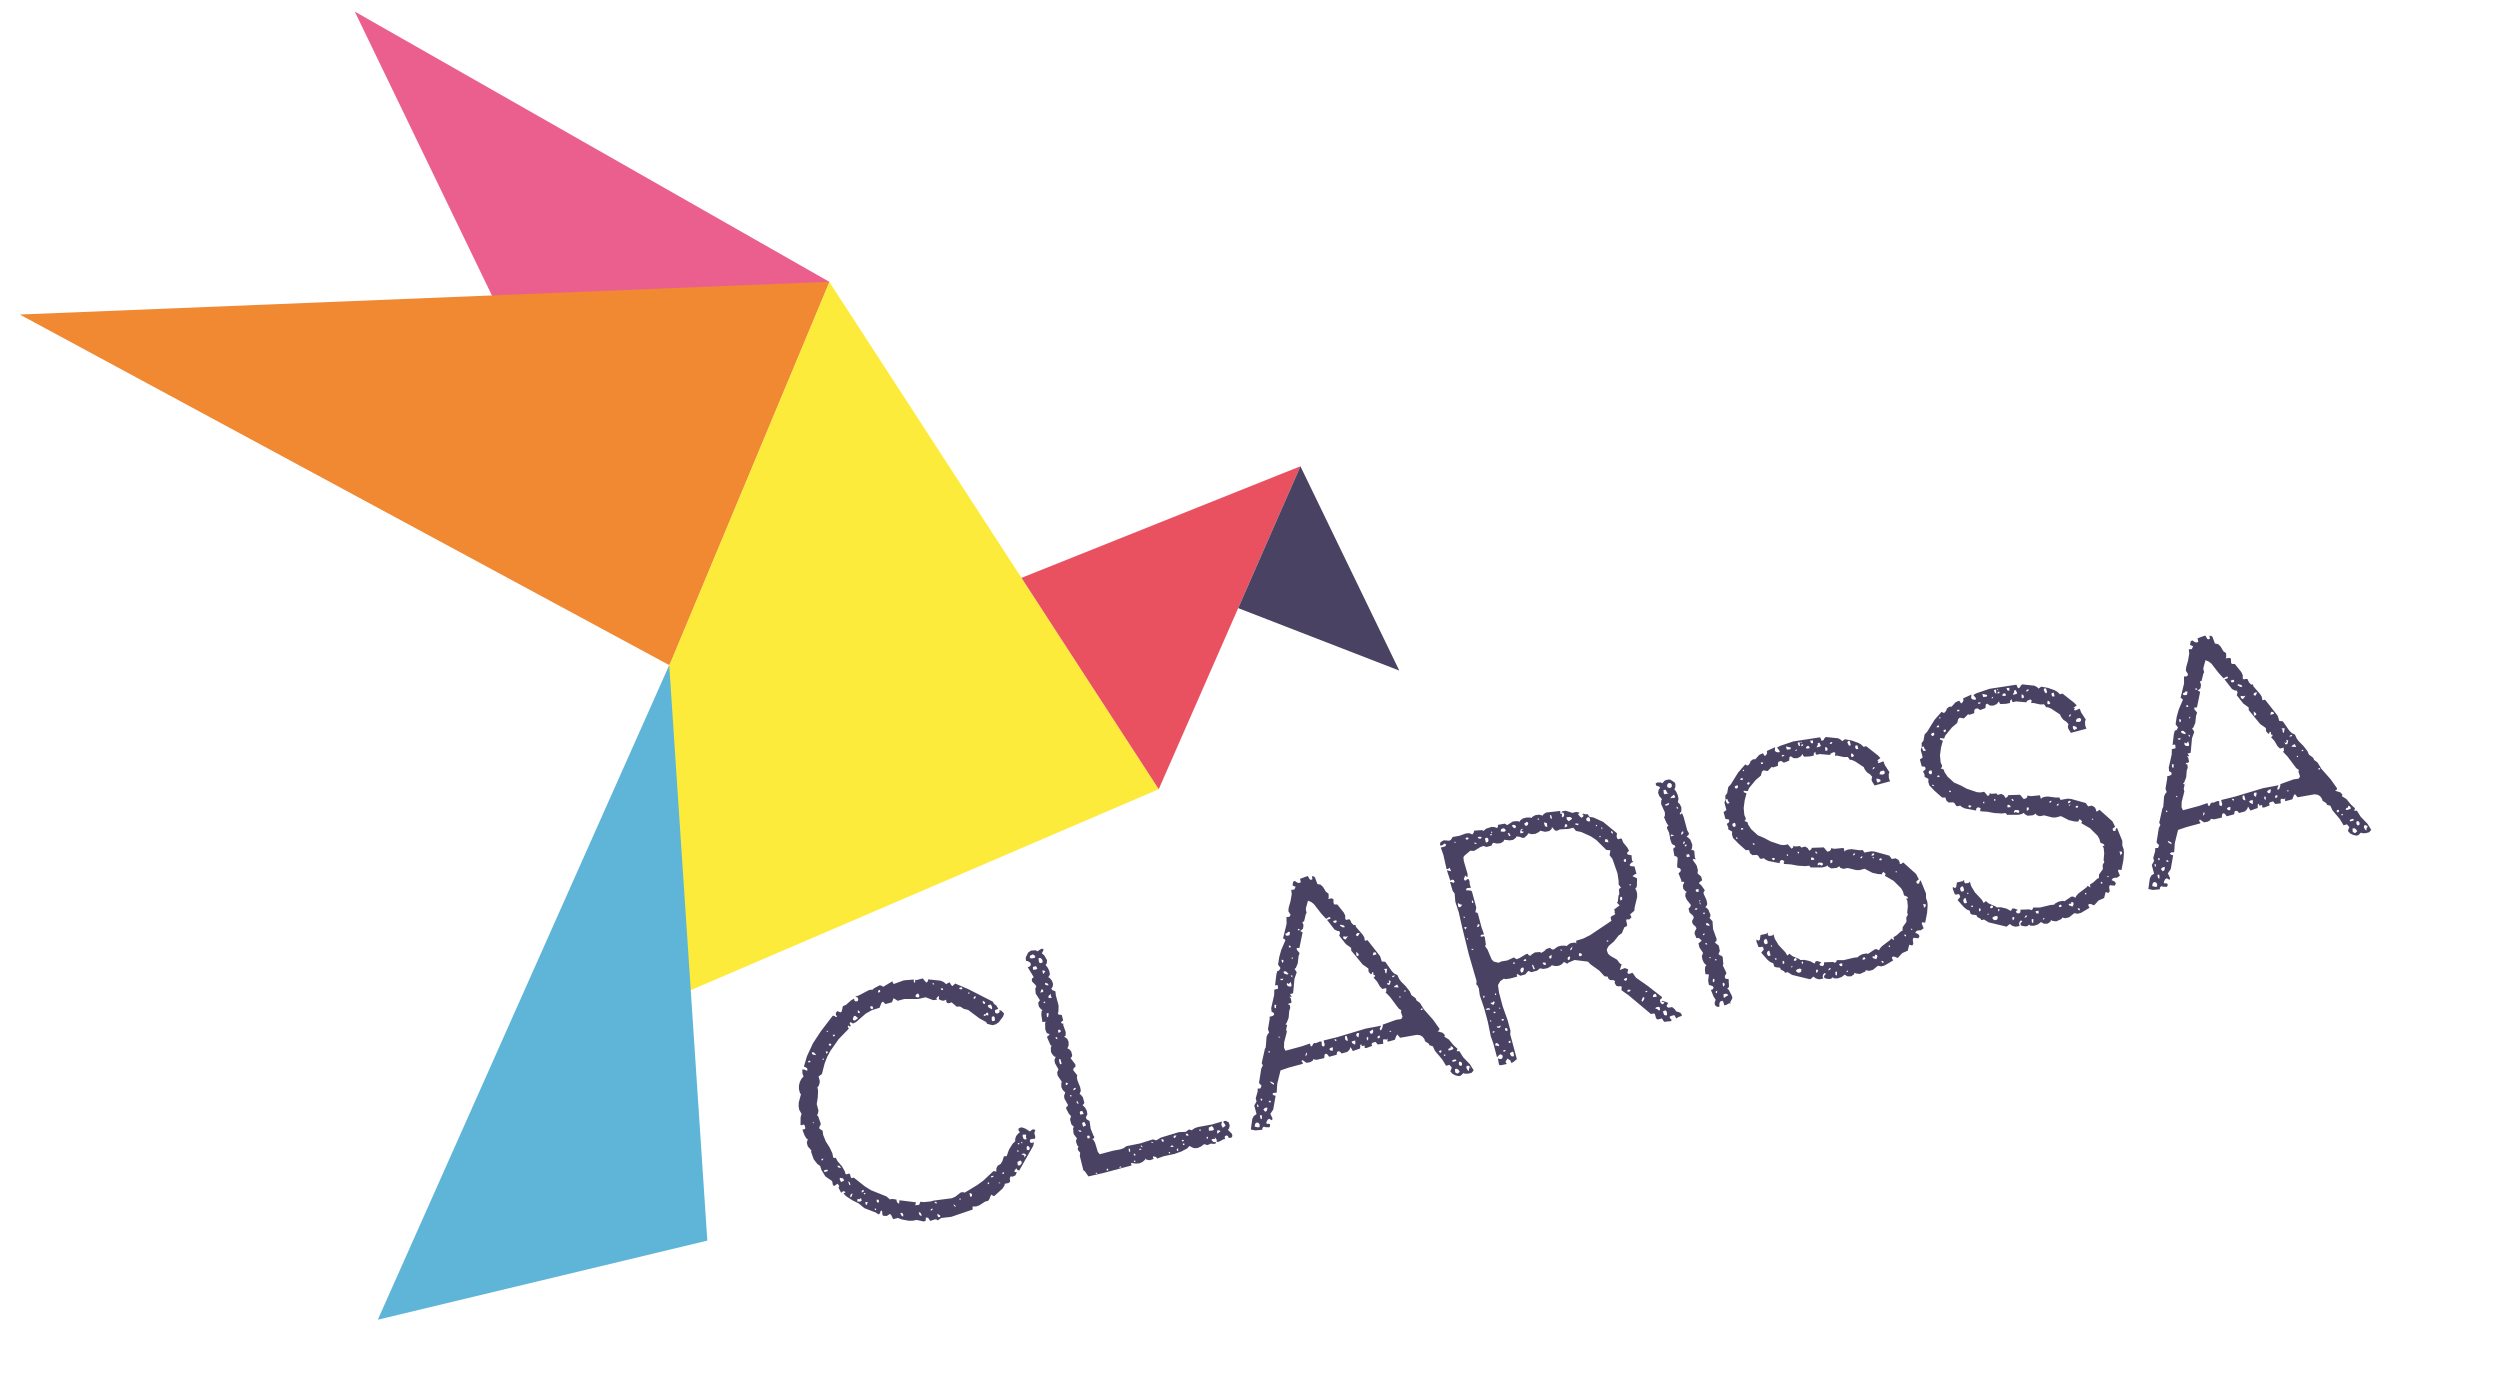 <svg xmlns="http://www.w3.org/2000/svg" viewBox="0 0 243.78 136.063"><title>CLARISSA - Master logo-01</title><path d="M99.382,114.15l-.17-.074-.101-.152-.138.156-.067.199.246.023-.128.305-.293.139-.163-.047-.102.178.034.352-.146.129-.371.068-.04.191-.192.291-.795.723-.163-.045-.086-.098-.097.086-.142.367-.109.15-.309.082-.535.352-.328.119-.358.006.019.295-2.089.711-.989.115-.327.236-.114-.09-.155-.018-.468.156-.202-.307-.219-.031-.029.338-.196.053-.67-.15-.399.076-.358.006-.663-.121-.432-.154-.448.119-.204-.426L86.773,118.371l-.306.201-.365-.021-.081-.189.019-.154-.08-.189-.117.121-.019.156-.145.129-.292-.193-1.104-.424-.542-.453-.624-.314-.619-.404-.25-.262.209-.117-.149-.109-.141.037-.145.129-.254-.502.074-.17-.179-.221-.327.236-.129-.145-.062-.344-.661-.453-.376-.619-.141-.412-.255-.172-.367-.471-.251-.713.019-.156-.344-.387-.097-.363.093-.326-.15-.109-.167-.285-.206-.545.196-.053.097-.086-.082-.309-.107-.061-.132.066-.155-.02.009-.752.093-.326-.225-.389-.062-.344.015-.393.211-.777-.101-.152-.09-.336-.006-.359.085-.352.157-.312.207-.236-.103-.271-.021-.414.183.01.305.129.011-.184-.059-.104-.276-.137.299-1.01.59-1.268.768-1.166,1.155-1.51.155.02.114.09.154.018-.131-.266.019-.154.138-.158.304.129.125-.094.104-.508.321-.146.485-.428.285-.168.06.225.135.055.168-.047.054-.135-.053-.195-.241-.115.308-.082,1.052-.551.351-.035.089-.113.578-.307.19.041.15.109.904-.543.045.168.086.098.985-.355.968-.078-.003.211.093.125.054-.135-.017-.176.155.02.588-.158.351.416.146-.129.039-.191,1.204.127.304.129.236.207.341-.182.166.285.114.09.263-.25,1.253.533,2.432,1.24.081.188.263.199.174.312-.301.111-.025.127.045.168.162.047.14-.037.118-.123-.045-.168.19.039.286.283-.101.297-.419.562-.306.203-.308.082-.516-.131-.109-.182-.631-.34-1.124-.84-.417-.098-.291-.193-.162-.045-.231.031-.507-.434-.272.102-.162-.047-.094-.125.011-.182-.244.096-.183-.012-.305-.129.029-.338-.27.223.072.16-.379.041L90.263,97.246l-.735.166-1.35.004-.644.172-.398-.254-.162.404-.644.172-.215-.242-.153.1-.195.502-.749.23-.599.34-.949.826-.293.137-.248-.143-.082.143.124.236-.132.066-.094-.125-.082.141.109.182-.988,1.016-.804,1.145-.32.596-.249.637-.264,1.031-.326.238.112.418-.004.211-.1.297-.118.121.062.344-.031.668-.102.629.172.643-.065.316-.089.115.122.117.251.713-.019.154-.11.15-.011.184.327.213.049.404.264.65.361.562.277.588.07.371.085.096.168-.045.182.342.438.512.29.523.017.176.142.082.16-.074.155.02.097.363.106.062.16-.074,1.104.873.611.377,1.479.594.35.297.196-.053.437.062.017.176.101.152.142.082.03-.338,1.612.199-.072.289.379-.041.128-.305.31.037.673-.062.336-.09,1.74-.225.349-.154.52-.41.231-.031.163.047,1.239-.752.576-.424.983-.924.282.045.002-.33.143-.25.285-.166.164-.283.147-.459.267-.012.222-.631.355-.574.263-.252-.017-.174.093-.324.227-.271L99.46,110.412l-.137-.174-.017-.176.181-.109.175-.018.333.121.434.275.222-.18.112-.031.198.068-.101.297.097.361-.039.191-.351.035-.132.064-.019.154.065.135.155.018.196-.053-.086.354-1.283,2.264Zm-20.554-10.541.224-.061-.093-.125-.14.037Zm.322-.926.101.152.345.057-.222-.27-.183-.01Zm.254,6.771-.183-.012.086.098Zm.688,3.686.147-.01.047-.162-.168.045Zm.137-9.787.112-.029-.03-.113-.112.031Zm.099,10.895.155.018.196-.053.054-.135-.155-.018-.196.051Zm.25-11.498.152-.102-.029-.111-.184-.012Zm.027-2.137.183.01-.157-.137Zm.198,1.297.17.074.097-.084-.065-.135-.147.012Zm.629-1.01-.239.006.073.16.111-.029Zm.59,12.953-.199-.188-.176.018.065.133.134.053Zm-.011,1.414.293-.141-.088-.215-.317-.064-.019.154.058.104Zm.926.32-.082-.307-.143-.084.083.309Zm-.016,1.174.125-.094.101-.297-.16.074-.082.141Zm.258-17.289.19.039.298-.229-.235-.207-.155-.02-.108.27Zm.424,17.707.323-.027.097-.086-.067-.252-.146.129-.19-.039-.019.154Zm.049-18.404.183.012-.017-.174-.177-.104.009.148ZM84.025,116.287l.188-.082.011-.182-.188.08Zm.228.178.14-.037-.03-.111-.14.037Zm.278,1.037.072-.289-.211-.006-.003.213Zm.578-19.115.026-.127-.065-.133-.183-.01-.026.127.066.131Zm.218,19.621.111-.031-.037-.139-.112.029Zm.367-.758.026-.127-.065-.133-.155-.018-.019.154.066.133ZM85.644,96.803l.188-.08-.024-.203-.188.08Zm2.426,21.82.011-.184-.108-.182-.196.053.159.258Zm1.222-21.418.134.055.204-.025.011-.182-.108-.182-.161.074-.089.113Zm.611,21.316-.166-.285-.155-.02.053.197.093.125Zm.828-.492.176-.016.046-.164-.168.045Zm.367-22.027-.03-.111-.126-.027.002.119Zm.013,21.205.094.125.183.012-.101-.154Zm.573,1.467-.009-.148-.256-.17-.011.184.101.15Zm.282-22.125-.053-.195-.195.053.093.125Zm1.255,21.143-.108-.18-.142-.082.081.189Zm.634-21.258-.073-.16-.175.016-.097.086.177.104Zm-.279,20.564.112-.031-.03-.111-.112.029Zm.856-20.09.112-.029-.03-.113-.112.031Zm.207,19.805.132-.066.019-.154-.094-.125-.155-.02.032.232Zm.322-19.285.152-.102.047-.162h-.12l-.097.088Zm1.083.459.019-.154-.221-.15-.019.154.065.133Zm-.127,1.203.3-.109.135.053.025-.127-.045-.168-.168.045-.054.135-.155-.018Zm.387,16.336.135.055.019-.154-.127-.027Zm.004-17.34.101.152.319.186.019-.156-.053-.195-.093-.125-.196.053Zm.345,16.736.196-.053.026-.127-.252.068Zm.116-15.24.252-.066-.019-.295-.093-.125-.196.053-.009.303Zm.639,15.818.168-.045-.198-.066Zm.322-.926.147-.01.047-.162-.168.045Zm1.608-2.172-.03-.111-.127-.025.002.119Zm.169.855-.293.139.026.322.19.039.187-.199.019-.156Zm-.237-1.557.14-.037-.03-.113-.14.037Zm.293-.139.183.012-.157-.139Zm.319,1.414.179-.227-.093-.125-.163-.047-.216.088.297.102Zm.236-1.803-.073-.16.017-.273-.33-.002-.018.154.103.271.134.055Zm.201,1.086.09-.113-.01-.146-.094-.127-.154-.018-.047.162.024.203Z" fill="#494263"/><path d="M118.125,111.109l.109.182.142.08.21.004-.054.135-.14.037-.338-.029-.293.139-.353-.086-.298.23-.349.152-.358.006-.418-.215-.207.234-.578.305-.685.242-1.051.223-.628.227-.101-.15-.29-.072-.025.127.093.123-.384.133-.346-.057-.065-.131-.054.135-.243.213-.293.139-.351.033-.5-.074.067.25-2.715.729-1.499.342-.346-.506-.142-.084-.348-1.406.038-.311-.223-.27-.017-.176.082-.143-.121-.117-.126-.355.011-.184.082-.141-.331-.453-.052-.527.075-.168-.243-.236-.127-.475.093-.324-.214-.242-.248-.475-.009-.148.125-.092.054-.135-.341-.6-.047-.287.121-.332-.243-.236-.139-.291-.006-.359.047-.162-.396-.584-.055-.316.128-.303-.34-.6-.055-.314.129-.305-.163-.047-.222-.271-.081-.188-.014-.387.075-.17-.122-.117-.314-.725.054-.135.133-.066.054-.135-.155-.018-.15-.111-.118-.328-.01-.596.054-.135-.323.025-.104-.721.03-.338.089-.113-.134-.055-.223-.271-.069-.371.172-.256-.412-.641-.043-.496.103-.178-.073-.162-.329-.33-.045-.168.046-.164.153-.1-.592-.982.167-.045.117-.121.026-.127-.073-.16-.249-.143-.154-.02-.027-.322.231-.482.278-.195.471-.035.149.111.41-.262.19.039-.018.156-.144.248.235.207.275.467-.029.336-.118.121.23.299.146.322.054.314-.164.285.134.053.223.271.118.328-.065.316-.117.121.101.152.305.129.042.379.27,1.01-.018.604-.054.135.065.131.311.037.143.533-.223.178.094.127.155.018-.026.127.243.686-.001.33-.146.129.291.191.139.293.006.357-.128.305.162.047.215.242.098.365-.046.162-.118.121.46.598.032.23-.173.137-.067.197.409.521-.046.162.055.314.271.678.062.344-.121.332.099.033.222.27.143.533-.054.133-.125.096.243.234.174.314.062.342-.156.312.08.188.285.164.111.75.271.678.093.125-.054.135-.16.072.106.062.167.285.268.889.187.248,1.288-.344.715-.131.329-.119.277-.195,1.366-.275,1.217-.387.325.094.466-.275,1.748-.527.653-.025.327-.238.261.08.278-.193.328-.119,1.373-.248.973-.291-.065.318.139.293.278-.193-.081-.189-.121-.117.019-.156.203-.023.276.137.111.299-.065.318-.117.121.364.354.073.16-.031.217-.252.068-.106-.061-.038-.141-.163-.047-.132.066-.026.127.045.168-.147.008-.446.24-.231.031.003-.209-.109-.182-.106-.061.073.16-.183-.012ZM100.424,93.414l.163.047.23-.033.153-.102-.108-.182-.142-.08-.293.139Zm.308,1.146.295-.02.125-.094-.124-.236-.308.082.009.148Zm.671-.631.252-.066.011-.184-.073-.16-.149-.109-.176.018.034.35Zm.049,2.867.196-.053.097-.086-.073-.16-.099-.033-.075.17Zm.293-1.816.191-.293-.289-.072.032.23Zm.041,2.838.14-.037-.03-.113-.14.039Zm.11-1.83.142.084.211.002-.073-.16-.261-.08Zm.201,3.217.125-.094.029-.338-.195.053.017.176Zm.151-1.9.127.025.195-.053-.101-.152.003-.211-.242.215Zm.869,4.027-.045-.168-.134-.055.017.176Zm.109-.6.229-.152-.073-.16-.183-.01-.026.127Zm.157,3.049.14-.039-.127-.477-.14.039.062.344Zm.548,2.043.16-.074.062-.105-.206-.096-.026.127Zm.447,1.107.112-.029-.038-.139-.112.029Zm.285-.615.188-.08.075-.17-.168.045-.097.086Zm.528,1.299-.166-.285-.054.135.065.133Zm.285,2.744-.093-.125-.275-.018.157.139Zm-.187-1.93.04.26.343-.062-.138-.293-.147.01Zm.229,1.078.098.363.293-.139-.182-.342Zm.728,1.484.026-.127-.065-.133-.176.018-.025.127.065.133Zm.6,3.469.183.012-.165-.166Zm1.048-.34.155.018.019-.154-.127-.025Zm1.485-.279-.121-.115-.146.127.119-.002Zm.713-1.48.118-.121-.025-.203-.134-.055.024.203Zm.604.35.019-.156-.142-.082-.019.156Zm-.109.598.14-.037-.03-.111-.14.037Zm.529-1.162.196-.051-.086-.098-.14.037Zm.319-.264-.108-.182-.112.031.086.096Zm.843-.436.21.002-.185-.129Zm1.2-.113-.024-.203-.17-.074-.026.127.066.133Zm.519,1.152.112-.029-.038-.141-.111.029Zm.13-.635.323-.027-.094-.125-.147.01Zm.279-.975.15.109.171-.256-.211-.004Zm.487,1.369-.012-.268-.132.066.009.146Zm.378-.941.196-.053-.086-.096-.147.008Zm.098.363.14-.037-.037-.139-.14.037Zm.533-.922-.081-.189-.211-.002.081.188Zm1.039-.488.127.025.026-.127-.127-.025Zm.724.795.112-.029.019-.154-.127-.025Zm.24-.783.351-.035.125-.092-.088-.217-.122-.119-.292.141-.019.154Zm1.118.031-.142-.082-.204.023.027.324.194-.172Z" fill="#494263"/><path d="M127.533,85.43l.174.312.135.055.133-.066-.048-.287.183.012.122.117.229.629.317.064.243.234.274.467.256.172.014.387-.055.133.344-.061.171.074.013.387.066.133.302.008.632.791.139.293-.002.33.114.09.196-.053.154.018.146.322.207.213.176-.016.053.195.652.754.158.258.062.344.252-.066,1.229,1.561.17.523.338.029.634.91.243.236.312.156.153.35.194.275.451.449.409.521.153.35.413.309.088.217.334.24.376.619.903,1.02.626.881-.046.162-.161.072.523.16.207.215-.047.162.435.275.444.541.399.371-.087.232.267-.01.368.592.665.691.369.592-.207.234-.336.09h-.33l-.135-.055-.263.25-.168.045-.317-.064-.312-.156-.214-.242.141-.369-.222-.27-.336.09-.376-.619-.703-.832-.212-.453-.324-.094-.073-.16-.362-.232-.053-.197-.188-.25-.248-.143-.31-.037-1.633.287-.266-.318-.11.15-.141.367-.672.18-.066-.133.075-.168-.153.1-.281-.043-.055.133.027.322-.555.059-.188-.248-.308.082-.089.113.053.195-.545.205-.184-.01-.004-.238-.279.074-.025-.203-.125.094-.001.33-.713.25-.224-.389-.109.268-.214.209-.56.15-.137-.174-.162-.047-.133.066-.044.281-.728.195-.188-.25-.135-.053-.125.092-.029.338-.763.174-.317-.064-.026.127-.257.158-.371.07-.406-.281-.082.143.121.117.003.119-1.344.359-.824.281-.316,1.285-.062.887-.295.02-.124.094.093.125.226.061-.237,1.352-.28.406.211.453-.039.189-.283-.164-.153.102-.136.277.065.133.175-.018.135.055-.004.209-.097.086-.366-.021-.135-.053-.145.129-.012.182-.674.061-.443-.09.144-1.029.136-.277.278-.193-.225-.84.226-.391-.083-.309.187-.648.008-.303.268-.012.107-.27-.25-.262.223-1.41.156-.311-.116-.211.313-1.404.082-.141.081-1.041.136-.277.117-.121-.117-.328.172-1.037-.017-.176.308-.082.146-.129-.045-.168-.213-.123-.034-.352.288-1.277.012-.512.364-.098-.026-.322L124.5,96.051l-.168.045.129-1.084.093-.324.168-.045.144-.25-.237-.324.107-.721.198-.713.406-.947-.094-.127-.134-.053.342-1.41-.005-.689.184.012.16-.074.046-.162-.209-.334.029-.338.186-.65.115-.689-.049-.408.295-.02.136-.275-.305-.129.058-.346.152-.102.292.193.211.004.097-.088-.082-.307.601-.221Zm-5.184,24.428.289.072.176-.016.023-.248-.101-.152-.135-.055-.14.037-.082.143Zm.27-1.902.112-.029-.061-.225-.112.029Zm.435,1.174-.006-.359-.163-.047-.018.156.052.195Zm-.086-1.777.125-.094-.03-.111-.154-.018Zm.225.84.18.221.153-.1.072-.289-.155-.02-.132.064Zm.525-5.541.112-.029-.038-.141-.111.029Zm.243,4.824-.102-.152-.168.045.094.125Zm.267-1.689-.017-.176-.348-.178.037.141.149.109Zm.19-7.461.029-.34-.183-.01.02.295Zm.252,2.842.183.012-.156-.139Zm.473-5.736-.322.027.093.123.147-.008Zm-.11-1.531.118-.121-.018-.176-.183-.012Zm.113.869.073.16.297.102.133-.064-.243-.236-.127-.025Zm2.265-5.766-.082.143-.17.705-.168.045.117.328-.057.346-.271.223.241.115-.312,1.523-.267.012.017.176.266.318-.101.297-.079.711-.183.439-.125.094.21.334-.222.629-.131,1.414-.308.084.187.25-.239.004.129.145.077.4-.124.094-.148.008-.062.107.163.047.047.287-.101.295-.059.678-.195.502-.118.121.17.074-.098.416.066.252-.264,1.031-.012.514.139.293,1.567-.42.824-.281.067.252.127.025.115-.24.125-.094.155.018.377-.16.183.012-.001.33.058.104.162.047.075-.17-.112-.42,1.351-.332,2.776-.834,1.485-.277-.136.277.053.195.145-.129.101-.297L134.834,99.912l1.285-.465.519-.078.123-.213-.155-.469.047-.162-.257-.172-.841-1.125-.458-.477.097-.086-.026-.322-.364.098-.242-.236-.282-.494-.345-.387.125-.094.026-.127-.162-.047.003-.211-.135-.055-.018.156-.104.059-.216-.244-.025-.322-.555-.391-1.113-1.352-.011-.268-.52-.371-.64-.818.08-.262-.08-.188-.184-.012-.276-.137-.732-.943.328-.117-.01-.148-.175.018-.23.15-.466-.504-.732-.943-.264-.199-.305-.129-.212.775.018.176Zm-2.088,2.059.073.162.155.018.195-.053.037-.311-.183-.01-.09.113Zm.592,5.121.026-.127-.082-.307-.187.199-.178-.102-.011.182.093.125.163.047Zm-.057-3.793-.01-.148-.162-.047-.011.184Zm.155,2.928.011-.182-.162-.047.072.16Zm-.061-1.904.03.113.097-.088-.093-.125Zm.63-2.689.168-.045-.058-.104-.147.01Zm.705,12.262.125-.094.047-.162-.086-.098-.047.162Zm2.336-.686.129.145.211.004.002-.33-.225.061Zm.682-12.572-.309.082.073.16.155.02.125-.094Zm.008,11.787-.009-.148-.19-.039.072.162Zm.346-11.252.283.164.204-.023-.102-.154-.324-.092Zm.292,1.092.081.188.17.074.24-.334-.225.061-.162-.047Zm.494,10.127-.128-.477-.168.045.02.297.121.117Zm.353.086.073.16.276.137.015-.395-.204.025Zm.607-10.273.185-.318-.211-.004-.146.129.002.119Zm-.107,1.949.188-.08-.009-.148-.235-.205.019.295Zm.168,7.904.07-.408-.211-.004-.082.143.045.168Zm.926.322.037-.311-.135-.053-.031.219Zm.154-.881.08.189.127.025.104-.059.046-.162-.023-.205-.153.102Zm.317-7.434.364-.098-.08-.189-.212-.004-.046.164Zm.495,8.115.188-.08.003-.211-.168.045-.061.107Zm.821-6.34.083-.473-.322.027.129.145-.012.184Zm.199.967-.143-.082.089.217.203-.025.085-.352-.198-.068.053.195Zm.185,4.721.111-.029-.086-.098-.124.094Zm.164-5.322.224-.061.054-.135-.224.061Zm.198.965.458.027-.139-.293-.258.16Zm.544,1.025.112-.031-.03-.111-.111.029Zm.477-.578.14-.037-.03-.113-.14.039Zm1.582,1.766.155.018.054-.135-.154-.018Zm1.776,4.055.129.145.125-.094-.017-.174-.141.037Zm.507.434.14-.037-.03-.113-.14.037Zm.391-.555.155.018.224-.059.153-.102-.108-.182-.17-.074-.012.184-.168.045Zm.39,1.006.065.131.308-.082.062-.105-.134-.055-.14.037Zm.577,1.256.166-.164-.109-.182-.148-.109-.204.023.026.322.114.09Zm.338-.752.062-.107-.009-.146-.094-.125-.155-.02-.062.107.018.176.094.125Zm.712.529.071-.408.101.152-.045-.168-.149-.109-.176.018-.039.189.116.209Z" fill="#494263"/><path d="M162.019,97.697l.09-.113.565.207-.164.285.065.133.135.053.344-.061.271.227.108.182.396.135.121.117.053.195-.356.125-.174.137-.209-.334-.364.098-.097.086.072.16.114.09-.019.154-.701.068-.209-.334-.364.098-.128-.025-.086-.098-.098-.363-.086-.098-.314.055-2.168-1.818-.704-.502.03-.338-.135-.055-.203.025-.198-.066-.167-.287.055-.135-.122-.117-.366-.021-.148-.109-.088-.215-.311-.039-.508-.553-.854-.611-.25-.264-1.304-.16-.593.248-.117.121-.319-.184-.235.242-.293.139-.322.027-.354-.084-.089.113-.313.172-.399.078-.346-.057-.271.223-.56.148-.305-.127-.296.348-.476.129-.32-.184-.033.098.045.168-.699.188-.463.064-.135-.055-.354.246-.227.389.104.723.367,1.373.487,1.367.262.98-.021.365.645,2.408-.367.307-.195.053-.061-.223-.291-.191-.172.256.002.119.102.152-.567.123-.19-.039-.109-.631.198.066.147-.01.097-.086.031-.219-.192-.158-.16.074-.207.234-.375-1.398-.236-.658-.283-1.393-.353-1.316-.437-1.293-.089-.666-.138-.291-.122-.119.045-.281-.769-2.645-.664-2.701-.312-1.387-.333-1.021-.07-.822-.18-.221-.268-.889.183.012.142.082.125-.094-.08-.189-.162-.045-.182.109-.333-1.021.416.098-.153-.35-.146.129-.147.01-.312-1.385-.251-.713.448-.121.074-.17-.149-.109-.25.188-.176.016L140.419,82.246l.082-.143.286-.166.521.041.16-.074.192-.291.63-.109.657-.234.322-.027.305.129.131-.186.039-.189.765-.055.143.082.27-.225.524-.168.338.027.143.082.152-.1-.024-.203.687-.125.221.15.563-.361.47-.035.171.074.081-.143.25-.186.336-.09.359-.006.162.047.061-.107.314-.174.379-.041.324.092.082-.143.258-.158,1.367-.156.02.295.112-.029.058.104-.047.162.086.098.146-.129.004-.211-.094-.125-.183-.012.09-.113.343-.062.657.215.363-.098.354.084-.174.137.223.271.143.082.145-.129.02-.156-.135-.053.133-.066.197.068.203-.025.195.277.373.051.956.434,1.347,1.109-.036.309.052.195.143.082.16-.072.154.02.126.355.402.492.174.314-.207.234.101.154.346.057.051.525.129.145-.195.053-.179.229.121.117.366.023.194.727-.168.045-.222.18.446.211-.016.725-.047.162-.117.121.101.152.083.309.006.357-.243.996-.029.338-.416.352.139.293-.243.215-.218-.031-.062.105.1.484-.09.113-.188.082-.236.572-.326.236-.447.57-.513.438-.164.285-.019.154.118.328.235.207.639.369.28.375.17.074-.181.559.489-.191.332.121-.085.354.149.109.356-.125.338.479,1.146.803,1.403,1.094-.055.135-.104.059-.055.133.053.197.094.125.135.053.166-.162-.143-.084ZM141.971,82.101l-.184-.012.094.125Zm.296,6.369.169-.045.15-.221-.147.01-.284-.164.026.322Zm3.161-6.006-.477.127-.297-.1-.3.109-.619.377-.366-.023-.562.48-.109.15.041.379.366,1.252-.002.33-.256-.172-.019.156-.089.113.052.195.155.02.117-.123.147-.01.089.217.018.295.119.33-.352.033-.104.059-.019.154.458.027.113.09.421,1.566-.084.473.155.018.086.098.367,1.373.235.656-.314.053-.02.156.155.018.133-.064.114.09.111.75-.082.141.237.328.409.969.208.215.479.111.236-.123.604-.102.642-.293.256.172.272-.102.647-.385.168-.045.101.152.19.039.09-.113.306-.203.498-.043.143.082.285-.166.187-.199.356-.127.221.152.154.018.403-.287.335-.09.359-.006.162.045.271-.221.188-.082.379-.041.113.09-.012-.268.693-.215.662-.328,2.084-1.398-.082-.307.082-.143.293-.139.09-.113-.079-.068.019-.156-.053-.195.528-.383-.251-.262.082-.143.062-.557.082-.143-.042-.377.047-.164.16-.072-.237-.326.001-.33-.111-.75-.501-1.426-.273-.346.084-.473-.401-.043-.979-.967-.548-.365-.92-.414-.508-.104-.266-.318-.447.119-.857.051-.293.139-.19-.039-.301-.34-.011.184-.242.215-.4.076-.479-.111-.118.123-.341.18-.379.041-.325-.092-.103.178-.291.258-.176.018-.269-.109-.31-.037-.082.143-.25.188-.315.055-.557-.062-.074.172-.285.166-.351.033-.381-.078Zm-2.7,7.053.14-.037-.129-.146Zm.181,1.123.115-.242-.239.004.038.141Zm-.017-8.906.102.152.167-.045.055-.135-.163-.047Zm.159,9.885.112-.029-.03-.111-.111.029Zm.656.996-.185-.131-.019.154Zm-.14-4.553.112-.029-.061-.225-.111.029Zm.458-5.791-.114-.09-.183-.012.094.125Zm-.011,8.131.196-.051.074-.17-.17-.076-.047.162Zm.471-8.766-.162-.047-.231.033.102.152.21.004ZM144.7,97.328l.075-.17-.087-.098-.074.17Zm.194-15.17.196-.053.054-.135-.017-.176-.121-.117-.168.045-.026.127Zm-.006,16.32.442-.029-.094-.123-.155-.02-.132.064Zm.42,1.117.127.025-.03-.111-.127-.025Zm.031-18.127.141-.037-.03-.113-.14.037ZM145.334,97.789l.129.145.19.039.108-.268-.135-.055-.09.113Zm.102-16.525.09-.115-.143-.082Zm.109,19.439.146-.01.047-.162-.168.045Zm.122-1.895.196-.053-.086-.098-.147.012Zm.125-1.773.112-.029-.038-.139-.111.029Zm.034,4.941.176-.018.105.062.098-.086-.137-.174-.198-.066-.054.135Zm.486-1.99-.181.109-.183-.012.064.133.184.01.125-.092Zm.015-1.625-.157-.137.002.121Zm.019-17.283.338.029.153-.102-.073-.16-.142-.08-.168.045-.097.084Zm.121,18.477.16-.072.034-.1-.247-.023Zm.379,2.869-.19-.039-.118.121.191.039Zm.172-1.936-.061-.225-.184-.01-.018.154.093.125Zm.285-18.975-.132-.266-.155-.02.139.293Zm-.232,20.07.094.125.14-.039-.024-.203Zm.152,1.129.081.189.121.117.204-.025-.027-.324-.094-.123-.16.072Zm.203-22.193.137.174.17.074.109-.15-.101-.152-.19-.039Zm.129,13.465.126.025.019-.154-.127-.027Zm.699-12.727.23-.033.118-.121-.155-.018L148.334,80.996l.193-.172-.147.01-.097.086-.047.162Zm.103,13.592.16-.072.079-.264-.045-.168-.175.02-.11.148-.011.182Zm.205-1.137.268-.01-.053-.197-.16.074Zm.042-13.389.18.221.16-.072.082-.143-.037-.139-.135-.055-.117.121Zm1.068,14.174-.161-.379-.135-.053.148.439Zm.415-14.572-.03-.111-.119.002.002.119Zm.594,13.971-.135-.055-.132.066.136.174.183.01-.011-.266Zm.198-13.254-.041-.377-.289-.074.082.309.086.098Zm.15,12.65.107.182.141-.039.029-.338-.125.094Zm.272-13.422.019-.156-.052-.195-.135-.053.054.314Zm1.044,12.738-.211-.002.094.123Zm.229-11.91.265-.131-.045-.168-.134-.055-.075.17Zm.404-.617.326-.238-.094-.125-.134-.053-.323.025.017.176.094.125ZM152.918,93.627l.133-.064.054-.135-.017-.176-.188.08-.047.162Zm.195-.953.152-.1.073-.291-.207.236Zm.832-12.342-.281-.045-.098.086.297.102Zm.105,12.932.236-.123-.107-.182-.211-.004-.012.184Zm.641-13.281.15.109.21.004-.019-.295-.094-.125-.168.045-.089.113Zm.938.588.112-.029-.03-.111-.111.029Zm.35,1.078.111-.031-.03-.111-.111.029Zm.184-.771.117-.121-.121-.117Zm.322,1.203.346.059-.01-.148-.102-.152-.183-.01Zm.213,9.754.141-.037-.03-.113-.141.039Zm.596-10.539-.052-.195-.142-.082.023.203Zm.729,6.523.153-.1.003-.211-.142-.082-.074.17Zm.292-3.947.073.16.155.02.009-.303-.141.037Zm.02,11.604.101.152h.12l.097-.086-.024-.205-.16.074Zm.308,1.148.114.09.196-.053.054-.135-.219-.031Zm.277-10.273.112-.029L159,86.207l-.112.031Zm1.238,11.338.171-.258.019-.152-.135-.055-.148.34Zm.321-.926.168-.045-.058-.105-.141.037Zm.697.473.378-.043L161.501,96.996l-.086-.096-.161.074-.061.105ZM161.419,98.369l.183.01.094.125.154.02.026-.127-.053-.197-.155-.018-.195.053Zm.728.254.118.33.106.061.176-.016.011-.184-.06-.225-.143-.082-.068.078Z" fill="#494263"/><path d="M162.095,76.379l.256-.279.336-.09.183.012.398.254.101.152-.001.33-.096.205.188.25.153.35.062.342-.064.318.207.215.146.32-.027.457-.12.002-.011.184.092.006.117-.121.16.377.354,1.314.158.258-.018.154-.215.207.135.055.242.234.191.488-.029.34-.082.141.297.1.068.703.101.152-.226-.059-.098.086.389.557.121.447-.03.336.35.297.098.363-.25.188-.062.107.235.207.339.479-.11.15-.019.154.3.67.062.344-.046.162-.138.156.264.199.233.537-.011.184-.082.143.293.311.055.766.354.986-.039.189-.146.129.385.316.107.512-.129.305.121.117.163.045.122.119.06.674-.046.162.335.689-.019.156-.11.148-.011.184.094.125.274.016.04.711-.055.133-.125.094.15.109.305.58.06.223-.218.418.037.141-.134-.053-.257.158-.225.059-.09-.334-.094-.125-.217.088-.074.17-.001.33-.176.016-.17-.074-.101-.152-.018-.176.101-.297-.202-.305-.264-.65.168-.045.103-.178-.101-.152-.361-.113-.076-.4.073-.619-.338-.029-.049-.406.03-.338.117-.121-.243-.236-.146-.32-.062-.344.128-.303-.346-.508-.112-.42.318-.266-.207-.215-.135-.055-.176.018-.183-.461.039-.191.156-.311-.108-.182-.235-.207L165.001,89.91l.019-.156.143-.248-.053-.195-.356-.324-.104-.393.145-.129.096-.205-.409-.52-.153-.35.037-.311.117-.121-.135-.053-.215-.244-.034-.35.144-.25-.114-.09-.175.018-.018-.176-.264-.648.214-.207.011-.184-.121-.117L163.583,84.619l-.045-.168.057-.795-.129-.146-.19-.039-.116-.656.054-.135.16-.074-.08-.188-.162-.047-.121-.117L162.876,81.869l-.116-.658-.212-.455.019-.154.133-.066-.202-.305-.233-.537.082-.143.001-.33-.364-.803.001-.33.074-.17-.258-.289-.118-.33.064-.316.139-.158-.094-.123-.297-.102-.053-.195.153-.102.358-.006Zm.229,1.078.42-.111-.155-.02-.174-.314-.203.025.026.322Zm.052.977.037.139.252-.066.11-.15-.106-.061-.098.086Zm.21-1.676.17.072.148-.008L163,76.736l.032-.219-.129-.146-.155-.018-.104.057-.082.143Zm.293,1.09.196-.053.154.02.125-.094-.123-.236-.271.221Zm.006,3.719.364-.098-.269-.107Zm.77-2.727-.065-.133-.106-.061.025.203Zm.304,2.59.187-.201-.017-.176-.133.066-.054.135Zm.24.895.115-.24-.127-.025-.074.168Zm.116.209.111-.029.055-.135-.211-.004Zm.15,1.01.07.041.253-.068-.081-.188-.142-.082-.019.154-.094-.125.01.148Zm.775,5.133.19.039.117-.121-.19-.039Zm.095-1.887.073.162.219.031.016-.275-.183-.01Zm.501.977-.168.045.03.111Zm.057.434-.194-.277.06.225Zm.3,2.801-.152.102.058.104.125-.094Zm-.116-1.889.128.025.054-.135-.155-.018Zm.409,2.98-.065-.133-.147.01.065.133Zm-.153-2.029.072.16.317.064-.08-.188-.177-.102Zm.394,3.373.112-.029-.086-.098-.097.088Zm.419,2.348.045-.281-.143-.08-.044.281Zm.084-2.15.127.025.025-.127-.127-.025Zm.082,3.217.111-.029.031-.219-.14.037Zm.727-.645.077-.051.074-.17-.065-.133-.127-.025-.019.154Zm.133,1.164-.051-.076.41-.26-.121-.117-.155-.018-.196.051.02.297Z" fill="#494263"/><path d="M168.447,78.367l.224-.061-.171-.193-.053-.197-.196.053-.014-.387.179-.229.109-.6.256-.277.711-1.15.69-.785.177.104.141-.037.15-.221.047-.162.25-.188.211.002.393-.434.35-.154.194.277.145-.129.074-.17-.024-.203.802-.365-.029.338.121.117.163.047.204-.023-.046-.168-.222-.271.285-.166,1.293-.436,2.621-.404.154.35.188-.08.075-.17.146-.129,1.204.127.284.164.093.125.278-.195.662.123.63.223.284.162.242.234.252-.066,1.14.895.251.264-.326.236.162.047-.117.121.113.09.461-.184.125.355.463.717-.074.17.013.387.118.328-1.512.404-.267-.438L182.5,75.951l.066-.199-.215-.242-.292-.191-.229-.299-.088-.215-.874-.576-.305-.129-.183-.01-.195-.279-.386.014-.671-.15-.203.023.045-.281-.142-.082-.321.146-.054.135-1.014-.088-.28.074-.113-.088-.025-.205-.145.129-.023.246-.399.078-.534.023-.086-.098-.045-.168-.228.271-.32.145h-.331l-.291-.193-.125.094-.029.338-.517.199-.256-.172-.225.061-.09.113-.008.303-.469.156-.135-.055-.4.406-.409-.07-.145.129-.105.389-.513.438-.634.77-.129.305-.401-.043.01.148.269.109-.178.678-.1.746.067.701.139.293-.019.154-.117.123.304.127.061.225.303.457.636.582.608.256.632.34.989.336.338.029.371-.07.352.416.153-.102.038-.189.143.082.498-.043.129.145.364-.098.248.145.159.256.181-.107.074-.17,1.16-.041.351.416.224-.061.117-.121.02-.154.345.057.878-.084.097.363.09-.113.245-.096.35-.035.748.102.357-.006.124.236.687-.125.338.031,1.426.396.238.326.371-.068.284.162.131.266-.026.127.176-.018.173-.137,1.264,1.133.262.529-.25.188.053.195.099.033.141-.037.019-.154.109-.15.528,1.299V87.578l.126.357.034.35-.052.705-.188.98-.31-.037-.026.127.184.459-.277.195L187,90.734l-.132.064-.11.15.312.156.108.182-.123.213-.465-.057-.074.17.056.436-.109.15-.289-.074-.145.58-.538.234-.441.479-.305-.129-.183-.012-.09.115.131.264-.828.49-.336.092-.317-.066-.492.402-.364.098-.316-.064-.082.141-.51.227-.373-.049-.143-.082-.046.162-.278.195-.358.006-.284-.164-.298.229-.385.135-.33-.002-.149-.109-.146.129-.168.045-.373-.051-.142-.08-.018-.176.187-.201-.142-.08-.117.121-.067.197.06.223-.399.078-.325-.094-.228-.178-.319.266-1.764-.428-.434-.273-.252.066-.101-.152-.312-.156-.081-.189-.401-.041L173.002,94.244l-.082-.307-.305-.129-.271-.227-.602-.68.248-.307-.053-.195-.113-.09-.196.053-.155-.02-.206-.543.011-.184.213.123.118-.121.063-.438.566-.121.146-.129-.003.211.093.125.323-.027.145-.129.112.418.376.621.673.721.174.312.223-.18.271.229.644.275.15.109.386-.014.544.125.453.238.116-.24.21.004.333.121-.194.172.102.152.19.039.153-.102.016-.273.893-.029.142.082.153-.102.047-.162.66.004,1.015-.242.38-.041.089-.115.342-.182.398-.076.163.045.66-.445.176-.018.24.115.074-.17.207-.234.799-.605.109-.148.284.164-.075-.281.334-.209.408-.379.141-.037.021-.365.371-.52-.021-.416.164-.283-.073-.16.059-.676-.051-.527-.108-.18.196-.053-.101-.152-.305-.129-.098-.363-.174-.314-.736-.732-.852-.49.066-.199-.235-.207-.144.248-.365-.021-.544-.123-.766-.396-.504.135-.33-.002-.805-.203-.428.084-.296-.102-.102-.152-.258.16-.526.051-.284-.164-.093-.125-.153.102-.336.09-1.139.006-.137-.174-.378.041-.731-.043-.663-.123-.704-.051-.01-.148.062-.107-.149-.109-.154-.02-.146.129-.01.186-1.107-.215-.312-.156-.121-.117-.225.059-.154-.018-.202-.307-.134-.053-.414.021-.236-.207-.075-.281h-.33l-.749-.67-.501-.525-.098-.365.024-.244-.391-.227.011-.184-.153-.348.181-.109.075-.17-.073-.16-.311-.037-.18-.672.278-.195-.195-.727.101-.297.118.328Zm.727,2.264.082-.143-.067-.252-.224.061-.047.164.102.152Zm-.03-3.922.115.209.161-.072.062-.105-.045-.168-.168.045Zm.127,5.066.212.004-.165-.166Zm.417-5.721.268-.012-.053-.197-.161.074Zm.075,4.869.252-.068-.094-.123-.14.037Zm.206-5.725.111-.031-.029-.111-.112.029Zm.378,1.188.102.152.152-.1-.017-.176-.141.037Zm.762,5.977-.065-.133-.148.01.066.133Zm.627-7.848.168-.045.026-.127-.239.004Zm.387,17.564.224-.061.02-.154-.053-.195-.094-.125-.161.072-.074.17.045.168Zm.308,1.148.224-.061-.128-.477-.16.074-.074.17.045.168Zm.266-.912.112-.029-.03-.111-.112.029Zm.203-8.424.133-.064.061-.107-.17-.074-.16.074Zm.198,9.697.168-.045-.059-.104-.147.008Zm.622-19.846.154.018.153-.1-.226-.061Zm.123,20.275.152-.1-.017-.176-.135-.055-.019.154Zm.393-20.924.352-.033.046-.162-.479-.113Zm.021,10.373.112-.029-.038-.139-.112.029Zm.371,10.791.086.098.11-.15Zm.292-.588.127.025.133-.066.019-.154-.135-.055-.125.094Zm.135-20.436.14-.037.026-.127-.133.066Zm.064,21.4.102.154.17.074.168-.045.089-.113.003-.211-.162-.047-.195.053Zm.405-21.887-.042-.379-.195.053.11.301ZM175.29,83.191l.127.025.026-.125-.135-.055Zm.444-10.768-.086-.098-.097.086Zm-.085.354.16-.074.026-.127-.176.018Zm.083,21.246.09-.115-.01-.146-.14.037Zm.355-21.064.19.039.196-.053-.081-.188-.126-.027-.125.094Zm.709-.49-.012-.268-.267.014.045.168.086.096Zm-.188,11.391.323-.027-.073-.16-.106-.061-.147.01Zm.616-.615-.081-.189-.155-.018.073.16Zm-.093,11.635.117-.121.039-.191-.183-.012-.02.156Zm.017-21.994.336-.09.068-.078-.138-.293-.168.045.017.176-.09.113Zm.116,11.52.153-.102.24.115.11-.148-.065-.133-.338-.029-.117.121Zm.754-11.182.168-.045.019-.156-.066-.133-.162-.047.004.24Zm.247,21.412.189-.08.074-.17-.168.045Zm.142-22.088.204-.023.074-.17-.176.016Zm.091,11.646.181-.109.004-.211L178.5,83.861l-.019.156Zm.619,10.932.016-.393-.168.045.019.295Zm.214-1.105.108.182.211.002-.012-.266-.175.016Zm.724.795.133-.064.025-.127-.133.064Zm.353-22.082.054-.135-.09-.336-.155-.02-.082.143.139.293Zm.102,1.053.155.018.125-.094-.108-.182-.142-.082-.047.164Zm.184,9.641.16-.074.054-.135-.175.018Zm.514-10.398-.097-.365-.196.053-.011.184.101.152Zm.187,10.66.176-.018.039-.191-.161.074Zm.215,9.871.155.02.153-.102-.129-.146-.133.066Zm.892-10.109.196-.051.082-.143-.135-.055-.125.094Zm.241.117-.196.051.143.084Zm-.182,9.738.095.125.297.1.115-.24-.045-.168-.19-.039-.011.184-.155-.02Zm.023-18.277.16-.072.075-.168-.168.045Zm.528,1.299.285-.166-.073-.16-.324-.094-.026.129.045.168Zm.132,7.436.03.111.155.02.068-.08-.029-.111-.092-.006Zm.037-8.26.338.029.152-.102.012-.182-.121-.117-.28.074-.082.141Zm.4,18.4-.052-.193-.184-.012.073.16Zm.516-1.547.112-.029-.038-.141-.111.029Zm.686-7.293.112-.029-.086-.098-.098.086Zm.956,6.252.019-.154-.135-.053-.019.154Zm.544-.654.112-.031-.086-.096-.097.086Zm1.229-2.129.187-.201-.045-.168-.239.004.073.162Z" fill="#494263"/><path d="M187.591,73.236l.224-.059-.172-.195-.052-.195-.196.053-.014-.387.18-.229.109-.6.255-.277.712-1.15.689-.785.178.102.14-.037.151-.221.047-.162.249-.188.211.004.394-.435.349-.153.194.277.146-.129.075-.169-.025-.204.803-.364-.029.337.121.117.162.047.204-.024-.046-.168-.222-.27.285-.167,1.293-.437L196.627,66.765l.153.35.188-.081.074-.17.146-.129,1.204.128.284.163.093.126.278-.194.663.122.629.222.284.163.243.235.252-.067,1.139.894.251.263-.326.238.162.047-.117.121.114.09.461-.184.125.355.462.717-.074.17.014.385.117.33-1.511.404-.268-.438-.024-.205.066-.197-.215-.242-.292-.193-.229-.297-.089-.217-.874-.574-.305-.129-.183-.012-.194-.278-.387.013-.67-.149-.203.023.044-.281-.142-.082-.321.146-.054.135-1.014-.089-.279.075-.114-.089-.024-.204-.146.129-.023.246-.399.078-.534.022-.086-.098-.045-.168-.227.271-.321.146-.331-.002-.291-.192-.125.095-.029.337-.517.199-.256-.172-.224.061-.09.113-.009.301-.468.156-.135-.053-.401.406-.409-.07-.145.129-.106.389-.513.438-.634.77-.128.305-.401-.043.009.146.27.109-.179.678-.1.746.067.703.139.291-.019.156-.117.121.304.129.061.225.303.457.636.58.608.258.632.34.989.336.338.029.371-.07.352.416.153-.102.039-.189.142.08.499-.043.129.146.363-.098.249.143.158.258.182-.109.074-.168,1.159-.041.351.416.225-.061.117-.121.019-.154.345.057.878-.084.098.363.089-.115.245-.094.351-.035.746.1.359-.006.123.238.687-.125.338.029,1.427.396.237.328.372-.07.283.164.131.266-.026.127.176-.018.174-.137,1.263,1.131.262.529-.249.188.052.197.1.033.14-.037.019-.156.109-.148.528,1.299.001.447.125.357.034.352-.052.705-.188.979-.31-.035-.026.125.184.461-.277.195-.295.018-.133.066-.109.15.312.156.108.18-.123.213-.465-.055-.074.17.057.436-.109.148-.29-.072-.145.58-.538.232-.441.479-.305-.129-.183-.01-.089.113.131.264-.829.492-.335.09-.318-.064-.492.402-.363.098-.317-.064-.082.141-.509.227-.374-.049-.142-.084-.047.164-.277.193-.359.006-.283-.164-.299.23-.385.133h-.33l-.148-.111-.146.129-.167.045-.374-.049-.142-.082-.018-.174.187-.201-.142-.082-.117.121-.067.199.061.223-.4.078-.324-.094-.229-.178-.318.264-1.764-.426-.435-.275-.251.068-.102-.154-.312-.156-.081-.188-.4-.043-.17-.074-.083-.309-.305-.127-.271-.229-.603-.678.249-.307-.053-.197-.114-.088-.196.053-.155-.02-.205-.545.011-.182.213.121.117-.121.063-.436.567-.123.145-.129-.003.213.094.123.322-.025.146-.129.112.418.376.621.673.719.175.314.222-.18.271.227.645.277.149.109.386-.014.544.125.454.238.115-.24.211.002.332.123-.194.17.102.154.19.039.153-.102.017-.273.892-.029.142.08.153-.1.047-.162.66.002,1.015-.242.38-.041.089-.113.342-.182.398-.078.163.047.66-.447.176-.016.241.115.074-.17.207-.236.798-.604.109-.15.284.166-.074-.281.333-.209.409-.381.14-.037.021-.365.371-.518-.021-.416.164-.283-.073-.16.06-.678-.051-.525-.108-.18.195-.053-.101-.154-.305-.127-.098-.365-.174-.312-.736-.732-.852-.492.067-.197-.236-.207-.144.248-.365-.021-.544-.125-.766-.395-.504.135-.33-.002-.805-.205-.428.086-.296-.102-.102-.152-.258.158-.526.051-.283-.162-.094-.127-.152.102-.336.09-1.139.006-.137-.174-.379.043-.731-.045-.663-.123-.703-.051-.01-.148.062-.105-.149-.109-.155-.02-.145.129-.011.184L191.579,78.828l-.312-.156-.122-.119-.224.061-.154-.018-.203-.307-.134-.053-.415.021-.234-.207-.076-.281-.33-.002-.749-.668-.501-.527-.098-.363.024-.246-.391-.225.011-.184-.153-.348.181-.109.075-.17-.073-.16-.311-.037-.18-.672.278-.195-.194-.727.1-.297.118.328Zm.728,2.266.082-.143-.068-.252-.224.061-.046.162.101.154Zm-.031-3.922.116.209.16-.072.062-.107-.045-.168-.168.045Zm.128,5.064.21.004-.164-.166Zm.417-5.721.267-.012-.053-.195-.16.072Zm.074,4.871.252-.068-.094-.125-.14.039Zm.206-5.727.112-.029-.03-.111-.112.029Zm.378,1.189.102.152.153-.1-.018-.176-.14.037Zm.762,5.975-.065-.131-.147.008.065.135Zm.627-7.848.168-.045.026-.125-.239.002Zm.387,17.566.225-.061.019-.154-.053-.197-.094-.123-.161.072-.073.17.045.168Zm.308,1.148.224-.061-.127-.477-.16.074-.074.17.045.168Zm.267-.912.111-.029-.029-.113-.112.031Zm.202-8.424.133-.066.062-.105-.17-.074-.161.072Zm.198,9.697.168-.045-.059-.105-.146.01Zm.622-19.846.155.018.152-.101-.226-.06Zm.123,20.276.153-.102-.018-.176-.134-.053-.019.154Zm.394-20.924.351-.034.046-.162-.479-.112Zm.02,10.374.112-.029-.038-.141-.111.031Zm.371,10.791.086.096.11-.148Zm.293-.59.127.027.132-.066.019-.154-.134-.055-.126.094Zm.134-20.434.14-.037.026-.127-.132.065Zm.064,21.401.102.152.17.076.168-.045.089-.115.004-.211-.163-.047-.195.053Zm.405-21.886-.041-.38-.196.053.11.3Zm-.232,10.441.127.025.026-.127-.135-.053Zm.445-10.768-.086-.098-.098.086Zm-.086.353.16-.073.026-.126-.176.017Zm.084,21.246.089-.113-.01-.146-.14.037Zm.355-21.063.189.039.196-.053-.08-.188-.127-.025-.125.093Zm.708-.49-.011-.267-.268.012.045.168.086.097Zm-.188,11.391.322-.027-.073-.16-.105-.062-.147.01Zm.615-.615-.081-.189-.154-.018.072.16Zm-.093,11.635.117-.123.039-.189-.183-.012-.019.156Zm.017-21.995.336-.09.069-.078-.139-.293-.168.045.017.176-.089.113Zm.116,11.518.153-.1.241.115.109-.15-.065-.131-.338-.031-.117.121Zm.754-11.181.168-.045.019-.154-.065-.134-.162-.046.004.239Zm.248,21.412.188-.078.074-.172-.168.045Zm.142-22.086.203-.024.074-.169-.175.017Zm.091,11.647.18-.109.004-.211-.183-.012-.019.156Zm.619,10.932.015-.393-.168.045.019.295Zm.213-1.105.109.18.211.004-.012-.268-.176.018Zm.724.795.133-.064.026-.127-.133.064Zm.353-22.084.054-.134-.09-.336-.155-.02-.082.143.139.294Zm.102,1.053.155.019.125-.094-.108-.181-.142-.083-.047.163Zm.184,9.64.16-.072.055-.135-.176.018Zm.514-10.397-.097-.364-.196.053-.011.183.101.153Zm.188,10.659.175-.018.039-.189-.16.072Zm.215,9.873.155.02.152-.102-.129-.146-.133.066Zm.891-10.109.196-.053.082-.143-.135-.053-.124.094Zm.241.115-.196.053.143.082Zm-.181,9.738.094.127.297.1L202.209,88.16l-.045-.168-.19-.039-.011.182-.155-.018Zm.023-18.275.16-.072.074-.17-.168.045Zm.527,1.299.285-.166-.072-.16-.325-.094-.026.127.045.168Zm.133,7.436.029.111.155.018.069-.078-.03-.111-.092-.006Zm.036-8.26.338.027.153-.1.011-.184-.121-.117-.28.076-.082.141Zm.401,18.4-.053-.195-.184-.012.074.162Zm.516-1.547.111-.029-.037-.141-.112.029Zm.686-7.293.111-.029-.086-.098-.098.086Zm.955,6.252.019-.154-.135-.055-.019.156Zm.544-.656.112-.029-.086-.098-.097.088Zm1.23-2.127.187-.201-.045-.168-.239.004.073.16Z" fill="#494263"/><path d="M215.053,61.979l.174.313.135.054.133-.065-.048-.288.184.012.121.117.229.628.317.066.243.234.274.466.256.171.014.387-.054.134.344-.062.17.075.013.386.066.133.302.009.632.79.139.294-.002.33.114.09.196-.053.154.018.146.321.207.215.176-.017.053.196.652.753.158.258.062.344.252-.067,1.229,1.561.17.523.338.029.634.912.243.234.312.156.153.35.195.275.45.451.409.52.153.35.413.309.088.217.334.24.377.619.902,1.02.626.881-.046.162-.16.072.522.16.208.215-.047.162.434.275.444.541.399.371-.087.234.267-.012.369.592.665.691.368.592-.207.234-.336.09h-.33l-.135-.055-.263.25-.168.045-.317-.064-.312-.156-.214-.242.141-.369-.222-.27-.336.09-.376-.619-.703-.832-.212-.453-.324-.094-.073-.16-.362-.232-.053-.195-.187-.252-.249-.143-.31-.037-1.633.289-.266-.318-.109.148-.142.367-.672.18L222.794,77.994l.074-.17-.153.1-.281-.043-.054.133.026.322-.555.059-.187-.248-.309.082-.089.113.053.195-.545.207-.184-.012-.004-.238-.279.074-.024-.201-.126.092-.001.33-.713.252-.224-.391-.108.27-.214.207-.561.15-.137-.174-.162-.045-.132.064-.045.281-.728.195-.188-.25-.135-.053-.124.092-.029.338-.764.174-.317-.064-.026.127-.257.158-.371.07-.406-.279-.082.141.122.117.002.119-1.343.361-.825.279-.316,1.285-.062.887-.295.02-.125.094.093.125.227.061-.237,1.352-.281.406.211.453-.039.189-.283-.162-.153.1-.136.277.064.133.176-.018.135.055-.004.211-.097.084-.365-.021-.135-.053-.145.129-.011.182-.674.061-.444-.09.145-1.029.136-.277.277-.193-.225-.84.226-.391-.083-.309.187-.648.008-.303.268-.012.108-.27-.251-.262.223-1.408.156-.312-.116-.211.314-1.402.081-.143.081-1.041.137-.277.117-.121-.118-.328.172-1.037-.017-.176.308-.082.146-.129-.045-.168-.213-.123-.034-.35.288-1.277.013-.514.363-.098-.025-.322-.1-.035-.168.045.129-1.082.093-.326.168-.045.144-.248-.237-.326.107-.721.199-.713.405-.948-.094-.125-.134-.054.342-1.411-.005-.689.184.012.16-.073.046-.163-.209-.333.029-.339.186-.649.115-.69-.049-.406.295-.02.136-.276-.305-.129.058-.345.153-.102.291.191.211.005.097-.087-.082-.308.601-.221Zm-5.184,24.427.289.072.176-.016.023-.248-.101-.152-.135-.055-.14.039-.082.141Zm.27-1.902.112-.029-.06-.225-.112.029Zm.435,1.174-.006-.359-.162-.047-.019.156.053.195Zm-.086-1.777.125-.092-.03-.113-.154-.018Zm.225.84.18.223.153-.102.072-.289-.154-.02-.133.066Zm.525-5.541.112-.029-.037-.141-.112.031Zm.243,4.826-.101-.154-.168.045.093.125Zm.268-1.691-.018-.176-.348-.178.037.141.149.109Zm.19-7.461.028-.338-.183-.012.02.295Zm.251,2.842.184.012-.157-.139Zm.473-5.736-.322.027.094.125.147-.01Zm-.109-1.531.117-.121-.018-.176-.183-.01Zm.112.871.073.16.297.102.133-.066-.243-.236-.127-.025Zm2.266-5.767-.082.143-.171.704-.168.045.117.329-.057.346-.271.222.241.116-.312,1.523-.267.012.017.176.266.318-.101.297-.079.711-.183.439-.125.094.21.334-.222.629-.131,1.416-.308.082.187.25-.239.004.129.145.078.4-.125.094-.147.008-.062.107.162.047.047.287-.101.297-.059.676-.195.502-.117.121.17.076-.099.414.067.252-.264,1.031-.013.514.139.293,1.567-.42.824-.281.067.252.127.025.116-.24.125-.094.154.02.377-.162.183.012-.001.33.058.104.162.047.075-.17-.112-.42,1.351-.332,2.776-.834,1.485-.277-.136.277.053.195.145-.129.102-.297-.01-.148,1.285-.465.52-.078.122-.213-.155-.469.047-.162-.256-.172-.842-1.123-.457-.479.096-.086-.026-.322-.363.098-.243-.236-.282-.494-.344-.387.124-.094.026-.127-.162-.047.003-.211-.134-.053-.019.154-.104.059-.215-.244-.026-.322-.555-.391L219.28,69.246l-.012-.268-.52-.372-.64-.817.08-.262-.08-.188-.184-.011-.276-.136-.732-.945.329-.117-.011-.147-.175.018-.23.151-.466-.505-.732-.944-.264-.199-.305-.129-.211.777.017.175Zm-2.089,2.059.073.161.155.019.195-.053.037-.311-.183-.01-.09.113Zm.593,5.123.026-.129-.083-.307-.187.199-.178-.102-.011.184.094.123.162.047Zm-.058-3.795-.009-.148-.163-.045-.011.182Zm.155,2.928.011-.182-.162-.047.073.16Zm-.06-1.904.029.113.097-.088-.093-.123Zm.629-2.689.168-.045-.058-.104-.147.009Zm.705,12.261.125-.092.047-.164-.086-.096-.047.162Zm2.336-.686.129.146.211.002.002-.33-.225.061Zm.682-12.573-.309.083.074.161.154.018.125-.093Zm.008,11.788-.009-.146-.19-.039.072.16Zm.346-11.251.283.164.204-.024-.101-.153-.325-.093Zm.292,1.092.081.188.17.074.24-.333-.224.06-.163-.046Zm.494,10.128-.128-.477-.168.045.02.295.121.117Zm.353.084.073.16.276.137.015-.395-.204.025Zm.607-10.273.185-.318-.211-.003-.146.129.002.117Zm-.107,1.949.188-.078-.01-.148-.235-.207.02.295Zm.168,7.904.07-.408-.211-.004-.082.143.045.168Zm.926.322.037-.309-.135-.055-.031.219Zm.154-.881.08.189.127.025.105-.059.046-.162-.024-.203-.153.102Zm.318-7.434.363-.098-.08-.189-.211-.002-.047.162Zm.494,8.115.188-.078.004-.213-.168.045-.062.107Zm.821-6.34.083-.473-.322.027.129.146-.011.182Zm.199.967-.142-.082.088.217.203-.025.085-.352-.197-.066.053.195Zm.185,4.721.112-.029-.086-.098-.125.094Zm.164-5.322.224-.061.054-.135-.224.061Zm.199.965.457.027-.139-.291-.258.158Zm.544,1.025.112-.029-.03-.113-.112.029Zm.476-.578.14-.037-.03-.111-.14.037Zm1.582,1.766.155.018.054-.135-.154-.018Zm1.776,4.055.129.145.126-.092-.018-.176-.14.037Zm.507.434.14-.037-.03-.113-.14.037Zm.391-.555.155.02.224-.061.153-.102-.108-.18-.17-.076-.012.184-.167.045Zm.391,1.006.064.133.309-.084.061-.105-.134-.055-.14.037Zm.576,1.256.166-.164-.109-.182-.148-.109-.203.023.025.322.114.09Zm.338-.752.062-.105-.009-.148-.094-.125-.154-.018-.062.105.018.176.094.125Zm.713.531.07-.41.101.152-.045-.168-.149-.109-.176.018-.039.189.116.209Z" fill="#494263"/><polygon points="80.86 27.475 34.592 1.127 65.314 64.721 80.86 27.475" fill="#eb5f8e"/><polygon points="80.86 27.475 48.678 104.573 112.991 76.956 80.86 27.475" fill="#fdeb3c"/><polygon points="65.259 64.858 68.972 120.975 36.841 128.687 65.259 64.858" fill="#5eb5d8"/><polygon points="65.257 64.856 1.93 30.671 80.86 27.475 65.257 64.856" fill="#f18832"/><polygon points="112.991 76.956 126.807 45.468 99.608 56.349 112.991 76.956" fill="#e95160"/><polygon points="120.739 59.299 136.447 65.389 126.807 45.468 120.739 59.299" fill="#494263"/></svg>